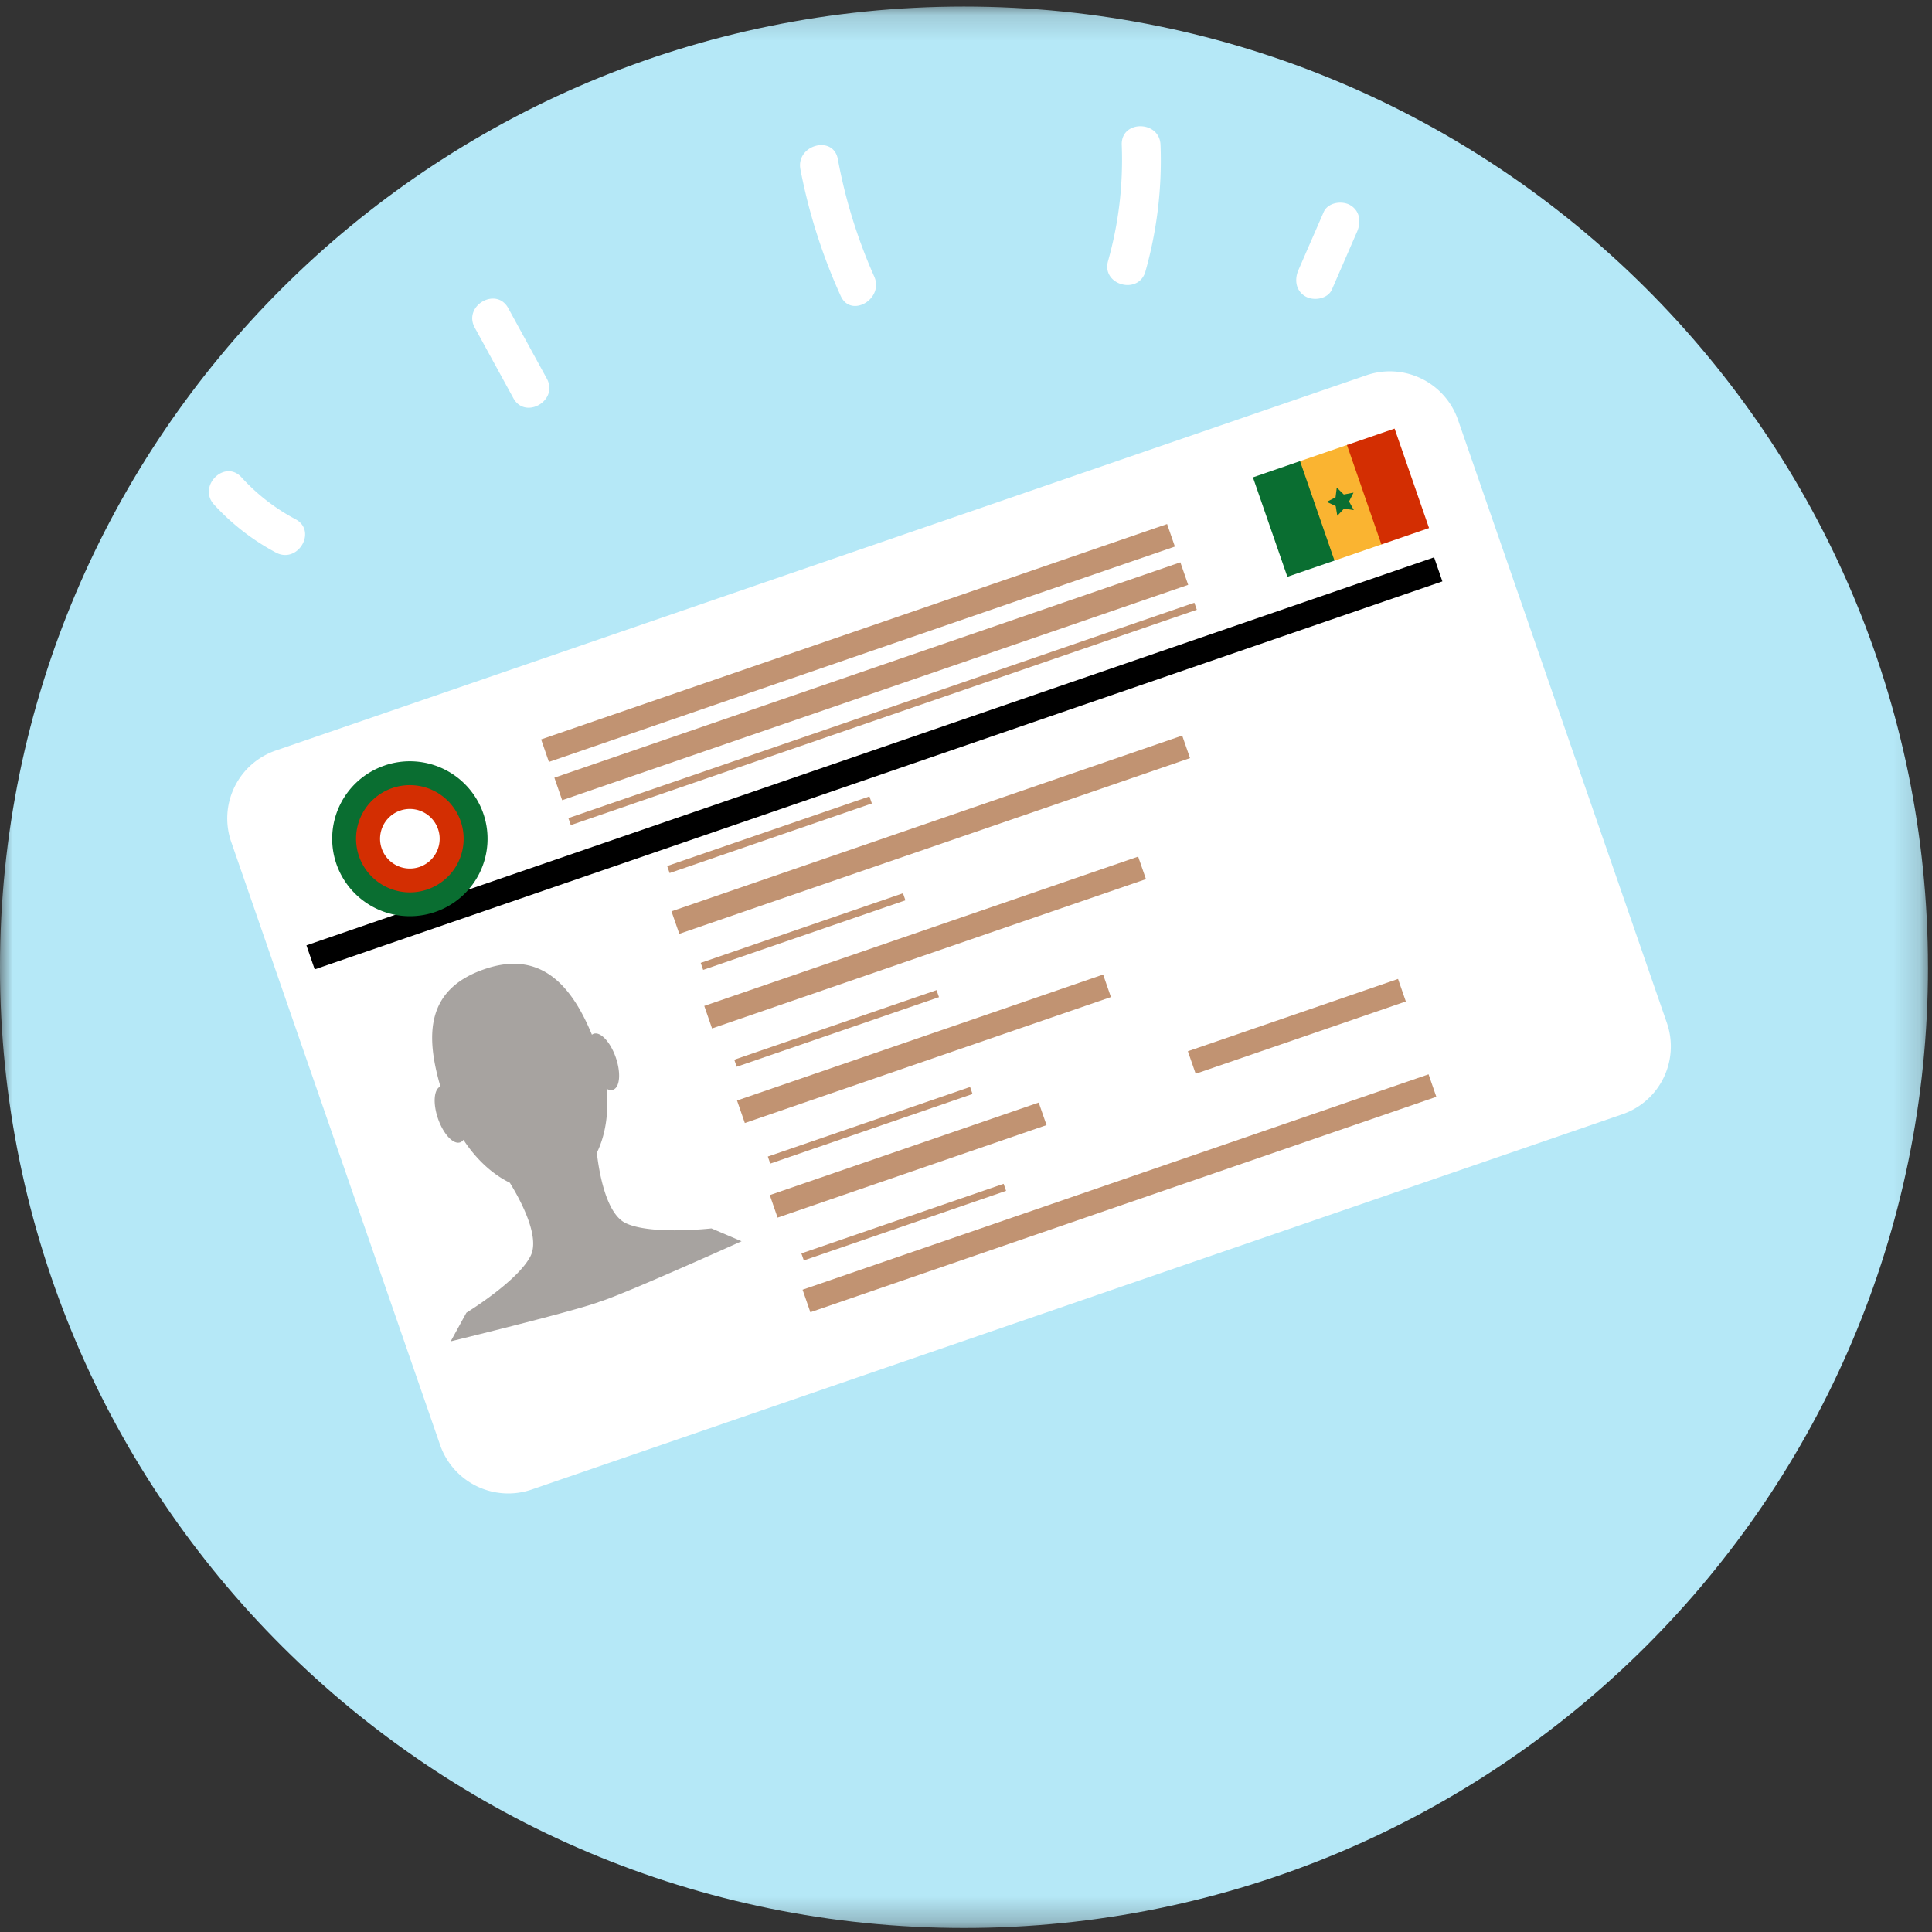 <svg xmlns="http://www.w3.org/2000/svg" xmlns:xlink="http://www.w3.org/1999/xlink" width="76" height="76" viewBox="0 0 76 76">
    <rect x="0" y="0" width="76" height="76" fill="#333333" stroke="none"/>
    <defs>
        <path id="a" d="M0 .157h75.842v75.584H0z"/>
    </defs>
    <g fill="none" fill-rule="evenodd">
        <g transform="translate(0 .101)">
            <mask id="b" fill="#fff">
                <use xlink:href="#a"/>
            </mask>
            <path fill="#B5E8F7" d="M75.842 37.95c0 20.871-16.977 37.791-37.92 37.791C16.977 75.741 0 58.821 0 37.95S16.978.157 37.92.157c20.944 0 37.921 16.92 37.921 37.792" mask="url(#b)"/>
        </g>
        <path fill="#FFF" d="M63.818 43.833l-42.9 14.76a2.837 2.837 0 0 1-3.604-1.748l-8.22-23.73a2.823 2.823 0 0 1 1.754-3.591l42.9-14.761a2.837 2.837 0 0 1 3.604 1.748l8.22 23.73a2.823 2.823 0 0 1-1.754 3.592"/>
        <path fill="#0A6E31" d="M52.515 22.045l-1.873.644-1.355-3.911 1.873-.645z"/>
        <path fill="#FAB431" d="M54.369 21.407l-1.873.645-1.355-3.912 1.873-.644z"/>
        <path fill="#D32E02" d="M56.215 20.772l-1.874.645-1.355-3.912 1.874-.645z"/>
        <path fill="#0A6E31" d="M52.585 19.18l.277.272.382-.073-.175.347.187.34-.384-.06-.266.283-.063-.382-.352-.166.346-.177z"/>
        <path stroke="#000" d="M12.217 37.66l44.36-15.263"/>
        <path fill="#0A6E31" d="M15.125 30.115a3.044 3.044 0 0 0-1.891 3.874 3.059 3.059 0 0 0 3.886 1.885A3.043 3.043 0 0 0 19.012 32a3.059 3.059 0 0 0-3.887-1.886m.553 1.595a1.36 1.36 0 1 1 .89 2.57 1.366 1.366 0 0 1-1.734-.842 1.36 1.36 0 0 1 .844-1.728"/>
        <path fill="#D32E02" d="M15.432 31.001a2.107 2.107 0 0 0-1.31 2.682 2.118 2.118 0 0 0 2.691 1.305 2.107 2.107 0 0 0 1.31-2.682 2.118 2.118 0 0 0-2.69-1.305m.306.886a1.172 1.172 0 1 1 .768 2.215 1.172 1.172 0 1 1-.768-2.215"/>
        <path fill="#C19372" d="M46.217 21.5l-24.624 8.472-.307-.886 24.625-8.472zM46.74 23.006l-24.626 8.472-.306-.886 24.624-8.472zM46.812 29.822l-20.09 6.913-.308-.886 20.091-6.913zM45.079 34.583L28.01 40.456l-.306-.886 17.068-5.873zM43.701 39.222L29.3 44.177l-.307-.886 14.401-4.955zM41.168 44.258l-10.58 3.64-.306-.886 10.578-3.64zM55.302 39.395l-8.267 2.844-.307-.886 8.267-2.844zM56.502 43.146L31.878 51.62l-.307-.886 24.625-8.473zM47.079 23.986l-24.625 8.472-.096-.276 24.625-8.473zM34.297 31.606l-7.956 2.738-.096-.277 7.956-2.738zM35.617 35.416l-7.957 2.737-.096-.276 7.957-2.738zM36.937 39.225l-7.957 2.738-.096-.277 7.957-2.737zM38.256 43.035L30.3 45.773l-.096-.277 7.957-2.738zM39.576 46.845l-7.956 2.737-.096-.276 7.956-2.738z"/>
        <path fill="#A7A3A0" d="M27.986 48.322s-2.385.271-3.378-.21c-.78-.378-1.049-2.056-1.13-2.763.339-.695.478-1.577.384-2.52.09.049.177.065.254.039.27-.093.318-.661.107-1.27-.211-.608-.6-1.026-.87-.933a.244.244 0 0 0-.068.038c-.824-2.004-2.058-3.326-4.225-2.58-2.274.782-2.341 2.545-1.735 4.617-.259.105-.302.665-.095 1.264.211.608.6 1.027.87.934a.266.266 0 0 0 .13-.102c.504.772 1.146 1.36 1.825 1.69.375.607 1.201 2.093.822 2.869-.483.99-2.529 2.243-2.529 2.243l-.619 1.128s4.573-1.116 5.721-1.51l.142-.051.142-.047c1.149-.396 5.438-2.33 5.438-2.33l-1.186-.506z"/>
        <path fill="#FFF" d="M8.422 19.851a9.086 9.086 0 0 0 2.43 1.884c.866.461 1.638-.85.77-1.312A7.824 7.824 0 0 1 9.5 18.777c-.663-.725-1.739.353-1.078 1.074M18.676 12.89l1.518 2.773c.47.86 1.788.093 1.317-.767l-1.518-2.774c-.47-.859-1.788-.092-1.317.768M31.486 6.66a22.158 22.158 0 0 0 1.585 4.98c.4.892 1.715.12 1.317-.767a20.545 20.545 0 0 1-1.43-4.617c-.182-.96-1.653-.553-1.472.404M44.127 5.7c.059 1.56-.117 3.069-.54 4.572-.264.943 1.207 1.346 1.472.404.457-1.627.657-3.288.593-4.977-.037-.975-1.562-.98-1.525 0M52.07 8.342l-.992 2.278c-.163.376-.111.815.274 1.04.322.188.878.106 1.043-.273l.991-2.278c.164-.376.112-.815-.273-1.04-.323-.188-.879-.106-1.043.273"/>
    </g>
</svg>
